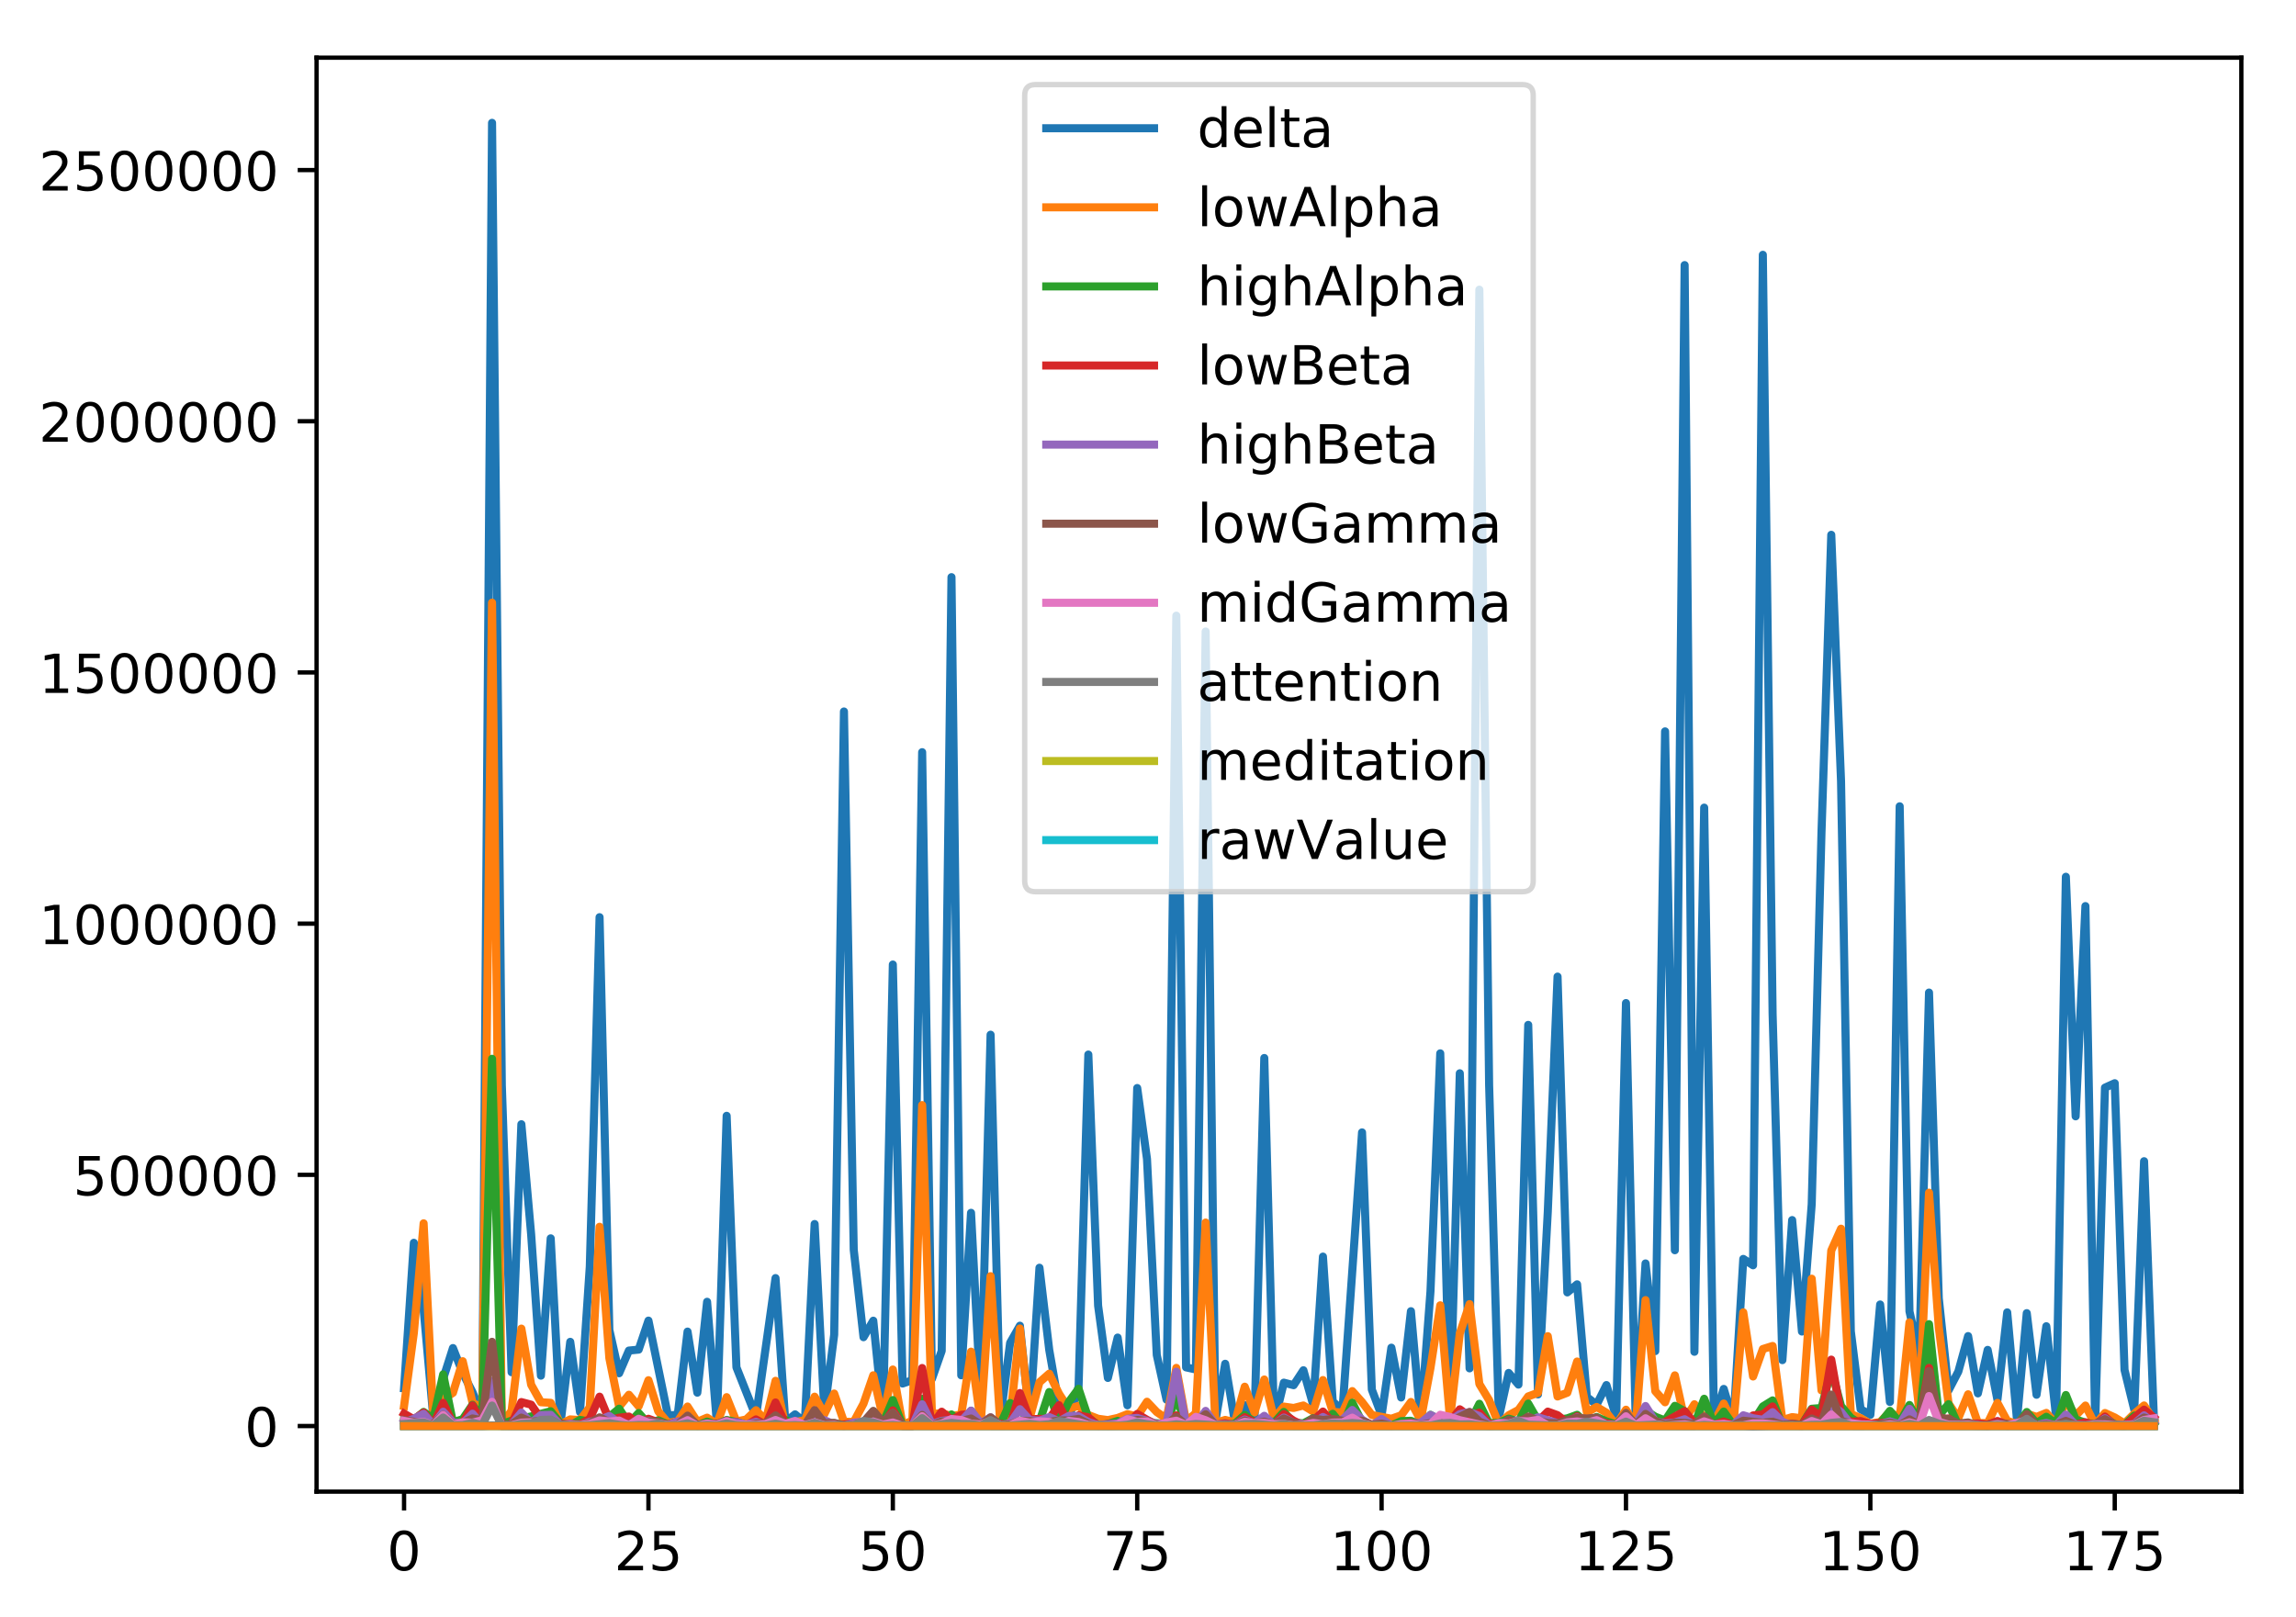 <?xml version="1.0" encoding="utf-8" standalone="no"?>
<!DOCTYPE svg PUBLIC "-//W3C//DTD SVG 1.1//EN"
  "http://www.w3.org/Graphics/SVG/1.1/DTD/svg11.dtd">
<!-- Created with matplotlib (http://matplotlib.org/) -->
<svg height="300pt" version="1.1" viewBox="0 0 426 300" width="426pt" xmlns="http://www.w3.org/2000/svg" xmlns:xlink="http://www.w3.org/1999/xlink">
 <defs>
  <style type="text/css">
*{stroke-linecap:butt;stroke-linejoin:round;}
  </style>
 </defs>
 <g id="figure_1">
  <g id="patch_1">
   <path d="M 0 300.69 
L 426.558 300.69 
L 426.558 0 
L 0 0 
z
" style="fill:#ffffff;"/>
  </g>
  <g id="axes_1">
   <g id="patch_2">
    <path d="M 58.737 276.812 
L 415.858 276.812 
L 415.858 10.7 
L 58.737 10.7 
z
" style="fill:#ffffff;"/>
   </g>
   <g id="matplotlib.axis_1">
    <g id="xtick_1">
     <g id="line2d_1">
      <defs>
       <path d="M 0 0 
L 0 3.5 
" id="m00ff05e4c9" style="stroke:#000000;stroke-width:0.8;"/>
      </defs>
      <g>
       <use style="stroke:#000000;stroke-width:0.8;" x="74.97" xlink:href="#m00ff05e4c9" y="276.812"/>
      </g>
     </g>
     <g id="text_1">
      <!-- 0 -->
      <defs>
       <path d="M 31.781 66.406 
Q 24.172 66.406 20.328 58.906 
Q 16.5 51.422 16.5 36.375 
Q 16.5 21.391 20.328 13.891 
Q 24.172 6.391 31.781 6.391 
Q 39.453 6.391 43.281 13.891 
Q 47.125 21.391 47.125 36.375 
Q 47.125 51.422 43.281 58.906 
Q 39.453 66.406 31.781 66.406 
M 31.781 74.219 
Q 44.047 74.219 50.516 64.516 
Q 56.984 54.828 56.984 36.375 
Q 56.984 17.969 50.516 8.266 
Q 44.047 -1.422 31.781 -1.422 
Q 19.531 -1.422 13.062 8.266 
Q 6.594 17.969 6.594 36.375 
Q 6.594 54.828 13.062 64.516 
Q 19.531 74.219 31.781 74.219 
" id="DejaVuSans-30"/>
      </defs>
      <g transform="translate(71.789 291.41)scale(0.1 -0.1)">
       <use xlink:href="#DejaVuSans-30"/>
      </g>
     </g>
    </g>
    <g id="xtick_2">
     <g id="line2d_2">
      <g>
       <use style="stroke:#000000;stroke-width:0.8;" x="120.313" xlink:href="#m00ff05e4c9" y="276.812"/>
      </g>
     </g>
     <g id="text_2">
      <!-- 25 -->
      <defs>
       <path d="M 19.188 8.297 
L 53.609 8.297 
L 53.609 0 
L 7.328 0 
L 7.328 8.297 
Q 12.938 14.109 22.625 23.891 
Q 32.328 33.688 34.812 36.531 
Q 39.547 41.844 41.422 45.531 
Q 43.312 49.219 43.312 52.781 
Q 43.312 58.594 39.234 62.25 
Q 35.156 65.922 28.609 65.922 
Q 23.969 65.922 18.812 64.312 
Q 13.672 62.703 7.812 59.422 
L 7.812 69.391 
Q 13.766 71.781 18.938 73 
Q 24.125 74.219 28.422 74.219 
Q 39.75 74.219 46.484 68.547 
Q 53.219 62.891 53.219 53.422 
Q 53.219 48.922 51.531 44.891 
Q 49.859 40.875 45.406 35.406 
Q 44.188 33.984 37.641 27.219 
Q 31.109 20.453 19.188 8.297 
" id="DejaVuSans-32"/>
       <path d="M 10.797 72.906 
L 49.516 72.906 
L 49.516 64.594 
L 19.828 64.594 
L 19.828 46.734 
Q 21.969 47.469 24.109 47.828 
Q 26.266 48.188 28.422 48.188 
Q 40.625 48.188 47.75 41.5 
Q 54.891 34.812 54.891 23.391 
Q 54.891 11.625 47.562 5.094 
Q 40.234 -1.422 26.906 -1.422 
Q 22.312 -1.422 17.547 -0.641 
Q 12.797 0.141 7.719 1.703 
L 7.719 11.625 
Q 12.109 9.234 16.797 8.062 
Q 21.484 6.891 26.703 6.891 
Q 35.156 6.891 40.078 11.328 
Q 45.016 15.766 45.016 23.391 
Q 45.016 31 40.078 35.438 
Q 35.156 39.891 26.703 39.891 
Q 22.75 39.891 18.812 39.016 
Q 14.891 38.141 10.797 36.281 
z
" id="DejaVuSans-35"/>
      </defs>
      <g transform="translate(113.951 291.41)scale(0.1 -0.1)">
       <use xlink:href="#DejaVuSans-32"/>
       <use x="63.623" xlink:href="#DejaVuSans-35"/>
      </g>
     </g>
    </g>
    <g id="xtick_3">
     <g id="line2d_3">
      <g>
       <use style="stroke:#000000;stroke-width:0.8;" x="165.656" xlink:href="#m00ff05e4c9" y="276.812"/>
      </g>
     </g>
     <g id="text_3">
      <!-- 50 -->
      <g transform="translate(159.293 291.41)scale(0.1 -0.1)">
       <use xlink:href="#DejaVuSans-35"/>
       <use x="63.623" xlink:href="#DejaVuSans-30"/>
      </g>
     </g>
    </g>
    <g id="xtick_4">
     <g id="line2d_4">
      <g>
       <use style="stroke:#000000;stroke-width:0.8;" x="210.999" xlink:href="#m00ff05e4c9" y="276.812"/>
      </g>
     </g>
     <g id="text_4">
      <!-- 75 -->
      <defs>
       <path d="M 8.203 72.906 
L 55.078 72.906 
L 55.078 68.703 
L 28.609 0 
L 18.312 0 
L 43.219 64.594 
L 8.203 64.594 
z
" id="DejaVuSans-37"/>
      </defs>
      <g transform="translate(204.636 291.41)scale(0.1 -0.1)">
       <use xlink:href="#DejaVuSans-37"/>
       <use x="63.623" xlink:href="#DejaVuSans-35"/>
      </g>
     </g>
    </g>
    <g id="xtick_5">
     <g id="line2d_5">
      <g>
       <use style="stroke:#000000;stroke-width:0.8;" x="256.341" xlink:href="#m00ff05e4c9" y="276.812"/>
      </g>
     </g>
     <g id="text_5">
      <!-- 100 -->
      <defs>
       <path d="M 12.406 8.297 
L 28.516 8.297 
L 28.516 63.922 
L 10.984 60.406 
L 10.984 69.391 
L 28.422 72.906 
L 38.281 72.906 
L 38.281 8.297 
L 54.391 8.297 
L 54.391 0 
L 12.406 0 
z
" id="DejaVuSans-31"/>
      </defs>
      <g transform="translate(246.798 291.41)scale(0.1 -0.1)">
       <use xlink:href="#DejaVuSans-31"/>
       <use x="63.623" xlink:href="#DejaVuSans-30"/>
       <use x="127.246" xlink:href="#DejaVuSans-30"/>
      </g>
     </g>
    </g>
    <g id="xtick_6">
     <g id="line2d_6">
      <g>
       <use style="stroke:#000000;stroke-width:0.8;" x="301.684" xlink:href="#m00ff05e4c9" y="276.812"/>
      </g>
     </g>
     <g id="text_6">
      <!-- 125 -->
      <g transform="translate(292.141 291.41)scale(0.1 -0.1)">
       <use xlink:href="#DejaVuSans-31"/>
       <use x="63.623" xlink:href="#DejaVuSans-32"/>
       <use x="127.246" xlink:href="#DejaVuSans-35"/>
      </g>
     </g>
    </g>
    <g id="xtick_7">
     <g id="line2d_7">
      <g>
       <use style="stroke:#000000;stroke-width:0.8;" x="347.027" xlink:href="#m00ff05e4c9" y="276.812"/>
      </g>
     </g>
     <g id="text_7">
      <!-- 150 -->
      <g transform="translate(337.483 291.41)scale(0.1 -0.1)">
       <use xlink:href="#DejaVuSans-31"/>
       <use x="63.623" xlink:href="#DejaVuSans-35"/>
       <use x="127.246" xlink:href="#DejaVuSans-30"/>
      </g>
     </g>
    </g>
    <g id="xtick_8">
     <g id="line2d_8">
      <g>
       <use style="stroke:#000000;stroke-width:0.8;" x="392.37" xlink:href="#m00ff05e4c9" y="276.812"/>
      </g>
     </g>
     <g id="text_8">
      <!-- 175 -->
      <g transform="translate(382.826 291.41)scale(0.1 -0.1)">
       <use xlink:href="#DejaVuSans-31"/>
       <use x="63.623" xlink:href="#DejaVuSans-37"/>
       <use x="127.246" xlink:href="#DejaVuSans-35"/>
      </g>
     </g>
    </g>
   </g>
   <g id="matplotlib.axis_2">
    <g id="ytick_1">
     <g id="line2d_9">
      <defs>
       <path d="M 0 0 
L -3.5 0 
" id="m7bf51c4c38" style="stroke:#000000;stroke-width:0.8;"/>
      </defs>
      <g>
       <use style="stroke:#000000;stroke-width:0.8;" x="58.737" xlink:href="#m7bf51c4c38" y="264.635"/>
      </g>
     </g>
     <g id="text_9">
      <!-- 0 -->
      <g transform="translate(45.375 268.434)scale(0.1 -0.1)">
       <use xlink:href="#DejaVuSans-30"/>
      </g>
     </g>
    </g>
    <g id="ytick_2">
     <g id="line2d_10">
      <g>
       <use style="stroke:#000000;stroke-width:0.8;" x="58.737" xlink:href="#m7bf51c4c38" y="218.02"/>
      </g>
     </g>
     <g id="text_10">
      <!-- 500000 -->
      <g transform="translate(13.562 221.819)scale(0.1 -0.1)">
       <use xlink:href="#DejaVuSans-35"/>
       <use x="63.623" xlink:href="#DejaVuSans-30"/>
       <use x="127.246" xlink:href="#DejaVuSans-30"/>
       <use x="190.869" xlink:href="#DejaVuSans-30"/>
       <use x="254.492" xlink:href="#DejaVuSans-30"/>
       <use x="318.115" xlink:href="#DejaVuSans-30"/>
      </g>
     </g>
    </g>
    <g id="ytick_3">
     <g id="line2d_11">
      <g>
       <use style="stroke:#000000;stroke-width:0.8;" x="58.737" xlink:href="#m7bf51c4c38" y="171.405"/>
      </g>
     </g>
     <g id="text_11">
      <!-- 1000000 -->
      <g transform="translate(7.2 175.204)scale(0.1 -0.1)">
       <use xlink:href="#DejaVuSans-31"/>
       <use x="63.623" xlink:href="#DejaVuSans-30"/>
       <use x="127.246" xlink:href="#DejaVuSans-30"/>
       <use x="190.869" xlink:href="#DejaVuSans-30"/>
       <use x="254.492" xlink:href="#DejaVuSans-30"/>
       <use x="318.115" xlink:href="#DejaVuSans-30"/>
       <use x="381.738" xlink:href="#DejaVuSans-30"/>
      </g>
     </g>
    </g>
    <g id="ytick_4">
     <g id="line2d_12">
      <g>
       <use style="stroke:#000000;stroke-width:0.8;" x="58.737" xlink:href="#m7bf51c4c38" y="124.79"/>
      </g>
     </g>
     <g id="text_12">
      <!-- 1500000 -->
      <g transform="translate(7.2 128.589)scale(0.1 -0.1)">
       <use xlink:href="#DejaVuSans-31"/>
       <use x="63.623" xlink:href="#DejaVuSans-35"/>
       <use x="127.246" xlink:href="#DejaVuSans-30"/>
       <use x="190.869" xlink:href="#DejaVuSans-30"/>
       <use x="254.492" xlink:href="#DejaVuSans-30"/>
       <use x="318.115" xlink:href="#DejaVuSans-30"/>
       <use x="381.738" xlink:href="#DejaVuSans-30"/>
      </g>
     </g>
    </g>
    <g id="ytick_5">
     <g id="line2d_13">
      <g>
       <use style="stroke:#000000;stroke-width:0.8;" x="58.737" xlink:href="#m7bf51c4c38" y="78.175"/>
      </g>
     </g>
     <g id="text_13">
      <!-- 2000000 -->
      <g transform="translate(7.2 81.974)scale(0.1 -0.1)">
       <use xlink:href="#DejaVuSans-32"/>
       <use x="63.623" xlink:href="#DejaVuSans-30"/>
       <use x="127.246" xlink:href="#DejaVuSans-30"/>
       <use x="190.869" xlink:href="#DejaVuSans-30"/>
       <use x="254.492" xlink:href="#DejaVuSans-30"/>
       <use x="318.115" xlink:href="#DejaVuSans-30"/>
       <use x="381.738" xlink:href="#DejaVuSans-30"/>
      </g>
     </g>
    </g>
    <g id="ytick_6">
     <g id="line2d_14">
      <g>
       <use style="stroke:#000000;stroke-width:0.8;" x="58.737" xlink:href="#m7bf51c4c38" y="31.56"/>
      </g>
     </g>
     <g id="text_14">
      <!-- 2500000 -->
      <g transform="translate(7.2 35.359)scale(0.1 -0.1)">
       <use xlink:href="#DejaVuSans-32"/>
       <use x="63.623" xlink:href="#DejaVuSans-35"/>
       <use x="127.246" xlink:href="#DejaVuSans-30"/>
       <use x="190.869" xlink:href="#DejaVuSans-30"/>
       <use x="254.492" xlink:href="#DejaVuSans-30"/>
       <use x="318.115" xlink:href="#DejaVuSans-30"/>
       <use x="381.738" xlink:href="#DejaVuSans-30"/>
      </g>
     </g>
    </g>
   </g>
   <g id="line2d_15">
    <path clip-path="url(#pf9ef2dca65)" d="M 74.97 257.625 
L 76.784 230.632 
L 78.598 242.942 
L 80.411 263.165 
L 82.225 255.855 
L 84.039 250.166 
L 85.853 254.79 
L 87.666 258.341 
L 89.48 262.84 
L 91.294 22.796 
L 93.107 201.353 
L 94.921 254.65 
L 96.735 208.631 
L 98.548 229.039 
L 100.362 255.285 
L 102.176 229.805 
L 103.99 264.23 
L 105.803 249.012 
L 107.617 262.045 
L 109.431 235.032 
L 111.244 170.208 
L 113.058 246.806 
L 114.872 254.84 
L 116.686 250.632 
L 118.499 250.453 
L 120.313 245.074 
L 123.94 262.73 
L 125.754 262.5 
L 127.568 247.111 
L 129.382 258.442 
L 131.195 241.58 
L 133.009 264.076 
L 134.823 207.068 
L 136.636 253.738 
L 140.264 262.881 
L 143.891 237.183 
L 145.705 263.868 
L 147.519 262.467 
L 149.332 263.982 
L 151.146 227.147 
L 152.96 262.091 
L 154.774 247.693 
L 156.587 132.036 
L 158.401 231.914 
L 160.215 248.147 
L 162.028 245.089 
L 163.842 262.965 
L 165.656 178.994 
L 167.47 256.744 
L 169.283 256.128 
L 171.097 139.587 
L 172.911 255.88 
L 174.724 250.687 
L 176.538 107.108 
L 178.352 255.22 
L 180.166 225.069 
L 181.979 259.951 
L 183.793 192.016 
L 185.607 263.312 
L 187.42 249.189 
L 189.234 246.017 
L 191.048 263.488 
L 192.862 235.261 
L 194.675 250.501 
L 196.489 260.927 
L 198.303 263.266 
L 200.116 257.364 
L 201.93 195.7 
L 203.744 242.304 
L 205.558 255.708 
L 207.371 248.219 
L 209.185 260.791 
L 210.999 201.913 
L 212.812 215.067 
L 214.626 251.447 
L 216.44 259.732 
L 218.254 114.252 
L 220.067 253.747 
L 221.881 254.141 
L 223.695 117.192 
L 225.508 263.702 
L 227.322 253.082 
L 229.136 263.979 
L 230.95 260.751 
L 232.763 263.637 
L 234.577 196.338 
L 236.391 264.05 
L 238.204 256.589 
L 240.018 257.055 
L 241.832 254.285 
L 243.645 260.692 
L 245.459 233.196 
L 247.273 260.101 
L 249.087 261.693 
L 252.714 210.144 
L 254.528 257.867 
L 256.341 262.659 
L 258.155 250.097 
L 259.969 259.339 
L 261.783 243.327 
L 263.596 263.776 
L 265.41 239.658 
L 267.224 195.476 
L 269.037 262.815 
L 270.851 199.175 
L 272.665 253.932 
L 274.479 53.755 
L 276.292 201.353 
L 278.106 262.979 
L 279.92 254.784 
L 281.733 256.943 
L 283.547 190.194 
L 285.361 258.766 
L 287.175 224.889 
L 288.988 181.235 
L 290.802 239.837 
L 292.616 238.336 
L 294.429 259.26 
L 296.243 260.668 
L 298.057 257.034 
L 299.871 262.944 
L 301.684 186.141 
L 303.498 264.106 
L 305.312 234.463 
L 307.125 250.73 
L 308.939 135.727 
L 310.753 232.012 
L 312.567 49.195 
L 314.38 250.856 
L 316.194 149.876 
L 318.008 263.495 
L 319.821 257.749 
L 321.635 263.836 
L 323.449 233.622 
L 325.263 234.801 
L 327.076 47.285 
L 328.89 188.157 
L 330.704 252.403 
L 332.517 226.415 
L 334.331 247.098 
L 336.145 223.476 
L 337.959 154.528 
L 339.772 99.247 
L 341.586 144.958 
L 343.4 247.046 
L 345.213 261.511 
L 347.027 262.561 
L 348.841 242.081 
L 350.655 260.171 
L 352.468 149.629 
L 354.282 243.345 
L 356.096 251.517 
L 357.909 184.196 
L 359.723 240.94 
L 361.537 258.009 
L 363.351 254.524 
L 365.164 247.945 
L 366.978 258.576 
L 368.792 250.507 
L 370.605 259.777 
L 372.419 243.542 
L 374.233 263.473 
L 376.047 243.688 
L 377.86 258.831 
L 379.674 246.117 
L 381.488 262.949 
L 383.301 162.708 
L 385.115 207.16 
L 386.929 168.149 
L 388.742 264.098 
L 390.556 201.838 
L 392.37 201.02 
L 394.184 254.215 
L 395.997 261.625 
L 397.811 215.493 
L 399.625 263.007 
L 399.625 263.007 
" style="fill:none;stroke:#1f77b4;stroke-linecap:square;stroke-width:1.5;"/>
   </g>
   <g id="line2d_16">
    <path clip-path="url(#pf9ef2dca65)" d="M 74.97 260.906 
L 76.784 247.371 
L 78.598 227.019 
L 80.411 263.155 
L 82.225 259.664 
L 84.039 258.469 
L 85.853 252.607 
L 87.666 260.274 
L 89.48 261.417 
L 91.294 111.84 
L 93.107 264.254 
L 94.921 261.805 
L 96.735 246.559 
L 98.548 256.973 
L 100.362 260.221 
L 102.176 260.327 
L 103.99 264.331 
L 105.803 263.403 
L 107.617 263.53 
L 109.431 261.148 
L 111.244 227.659 
L 113.058 252.044 
L 114.872 261.054 
L 116.686 258.833 
L 118.499 260.964 
L 120.313 256.136 
L 122.127 261.897 
L 123.94 264.051 
L 125.754 263.759 
L 127.568 261.016 
L 129.382 263.853 
L 131.195 263.081 
L 133.009 264.257 
L 134.823 259.278 
L 136.636 263.786 
L 138.45 263.418 
L 140.264 261.702 
L 142.078 263.616 
L 143.891 256.247 
L 145.705 264.487 
L 147.519 263.893 
L 149.332 263.566 
L 151.146 259.189 
L 152.96 262.407 
L 154.774 258.607 
L 156.587 263.841 
L 158.401 263.869 
L 160.215 260.479 
L 162.028 255.217 
L 163.842 263.193 
L 165.656 254.147 
L 167.47 264.416 
L 169.283 263.627 
L 171.097 205.079 
L 172.911 262.399 
L 174.724 262.238 
L 176.538 262.789 
L 178.352 262.489 
L 180.166 250.839 
L 181.979 263.994 
L 183.793 236.825 
L 185.607 264.44 
L 187.42 263.158 
L 189.234 246.536 
L 191.048 263.147 
L 192.862 256.511 
L 194.675 254.921 
L 196.489 258.647 
L 198.303 261.425 
L 200.116 260.887 
L 201.93 262.585 
L 203.744 263.284 
L 205.558 263.533 
L 207.371 263.133 
L 209.185 262.434 
L 210.999 262.837 
L 212.812 260.125 
L 214.626 262.037 
L 216.44 263.286 
L 218.254 253.847 
L 220.067 263.78 
L 221.881 262.239 
L 223.695 226.879 
L 225.508 264.076 
L 227.322 263.499 
L 229.136 263.962 
L 230.95 257.338 
L 232.763 262.116 
L 234.577 256.001 
L 236.391 263.25 
L 238.204 261.029 
L 240.018 261.284 
L 241.832 260.824 
L 243.645 261.936 
L 245.459 256.105 
L 247.273 261.993 
L 249.087 262.156 
L 250.9 258.153 
L 252.714 260.186 
L 254.528 262.587 
L 258.155 263.277 
L 259.969 262.648 
L 261.783 260.175 
L 263.596 263.575 
L 265.41 253.875 
L 267.224 242.231 
L 269.037 263.397 
L 270.851 247.451 
L 272.665 242.008 
L 274.479 256.834 
L 276.292 259.829 
L 278.106 264.347 
L 279.92 262.628 
L 281.733 261.652 
L 283.547 259.139 
L 285.361 258.464 
L 287.175 247.959 
L 288.988 259.153 
L 290.802 258.452 
L 292.616 252.668 
L 294.429 262.093 
L 296.243 261.094 
L 298.057 262.162 
L 299.871 264.427 
L 301.684 261.606 
L 303.498 264.566 
L 305.312 241.272 
L 307.125 258.167 
L 308.939 260.227 
L 310.753 255.228 
L 312.567 263.482 
L 314.38 260.596 
L 316.194 263.121 
L 318.008 263.971 
L 319.821 260.463 
L 321.635 264.102 
L 323.449 243.537 
L 325.263 255.443 
L 327.076 250.347 
L 328.89 249.777 
L 330.704 263.526 
L 332.517 262.975 
L 334.331 263.203 
L 336.145 237.295 
L 337.959 258.023 
L 339.772 232.072 
L 341.586 228.017 
L 343.4 262.401 
L 345.213 263.161 
L 347.027 264.217 
L 348.841 263.892 
L 350.655 262.031 
L 352.468 263.183 
L 354.282 245.4 
L 356.096 261.664 
L 357.909 221.337 
L 359.723 246.359 
L 361.537 260.472 
L 363.351 263.167 
L 365.164 258.744 
L 366.978 264.076 
L 368.792 264.096 
L 370.605 260.345 
L 372.419 263.685 
L 374.233 264.242 
L 376.047 262.342 
L 377.86 262.943 
L 379.674 262.202 
L 381.488 264.256 
L 383.301 259.965 
L 385.115 262.705 
L 386.929 260.834 
L 388.742 264.403 
L 390.556 262.214 
L 392.37 263.043 
L 394.184 264.145 
L 395.997 262.347 
L 397.811 260.819 
L 399.625 263.556 
L 399.625 263.556 
" style="fill:none;stroke:#ff7f0e;stroke-linecap:square;stroke-width:1.5;"/>
   </g>
   <g id="line2d_17">
    <path clip-path="url(#pf9ef2dca65)" d="M 74.97 263.348 
L 76.784 263.513 
L 78.598 262.018 
L 80.411 263.314 
L 82.225 255.047 
L 84.039 263.929 
L 85.853 263.362 
L 87.666 260.693 
L 89.48 263.229 
L 91.294 196.486 
L 93.107 264.255 
L 94.921 263.634 
L 98.548 262.853 
L 102.176 261.886 
L 103.99 264.122 
L 105.803 264.524 
L 107.617 263.494 
L 109.431 263.838 
L 111.244 264.406 
L 114.872 261.421 
L 116.686 264.162 
L 118.499 262.215 
L 120.313 264.26 
L 122.127 263.567 
L 123.94 264.326 
L 125.754 263.991 
L 127.568 263.823 
L 129.382 264.535 
L 131.195 263.81 
L 133.009 264.399 
L 134.823 263.515 
L 136.636 263.883 
L 138.45 264.412 
L 140.264 264.097 
L 142.078 264.477 
L 143.891 263.599 
L 145.705 263.498 
L 147.519 264.26 
L 149.332 264.583 
L 151.146 264.303 
L 154.774 264.144 
L 156.587 264.461 
L 158.401 264.228 
L 160.215 264.108 
L 162.028 261.91 
L 163.842 264.077 
L 165.656 259.81 
L 167.47 264.545 
L 169.283 264.544 
L 171.097 259.588 
L 172.911 264.013 
L 174.724 264.144 
L 176.538 262.484 
L 178.352 264.152 
L 180.166 261.813 
L 181.979 264.425 
L 183.793 263.878 
L 185.607 264.31 
L 187.42 260.368 
L 189.234 261.352 
L 191.048 264.101 
L 192.862 263.81 
L 194.675 258.326 
L 196.489 264.02 
L 198.303 260.151 
L 200.116 257.717 
L 201.93 263.148 
L 203.744 264.453 
L 205.558 264.253 
L 207.371 263.677 
L 209.185 264.5 
L 210.999 263.665 
L 212.812 264.446 
L 214.626 264.114 
L 216.44 264.311 
L 218.254 259.131 
L 220.067 264.586 
L 221.881 263.984 
L 223.695 262.52 
L 225.508 264.431 
L 227.322 264.467 
L 229.136 264.177 
L 230.95 262.566 
L 232.763 263.958 
L 234.577 263.257 
L 236.391 264.02 
L 238.204 262.016 
L 240.018 264.02 
L 241.832 264.134 
L 243.645 263.176 
L 245.459 263.764 
L 247.273 262.36 
L 249.087 264.62 
L 250.9 260.303 
L 252.714 263.886 
L 254.528 264.562 
L 256.341 263.8 
L 258.155 264.549 
L 259.969 263.714 
L 261.783 263.66 
L 263.596 264.408 
L 265.41 262.55 
L 267.224 263.695 
L 269.037 263.877 
L 270.851 264.353 
L 272.665 264.096 
L 274.479 260.506 
L 276.292 264.127 
L 278.106 264.015 
L 279.92 263.262 
L 281.733 263.804 
L 283.547 260.464 
L 285.361 263.613 
L 287.175 264.138 
L 288.988 263.5 
L 290.802 263.208 
L 292.616 262.55 
L 294.429 264.166 
L 296.243 262.955 
L 298.057 263.768 
L 299.871 264.325 
L 301.684 262.62 
L 303.498 264.39 
L 305.312 261.765 
L 307.125 262.905 
L 308.939 263.609 
L 310.753 260.886 
L 312.567 261.881 
L 314.38 264.365 
L 316.194 259.577 
L 318.008 264.281 
L 319.821 261.948 
L 321.635 264.513 
L 323.449 264.329 
L 325.263 263.83 
L 327.076 260.999 
L 328.89 259.879 
L 330.704 264.549 
L 334.331 264.347 
L 336.145 261.431 
L 337.959 261.288 
L 339.772 254.109 
L 341.586 260.929 
L 343.4 263.098 
L 345.213 264.275 
L 347.027 264.523 
L 348.841 264.121 
L 350.655 261.819 
L 352.468 263.973 
L 354.282 260.728 
L 356.096 263.915 
L 357.909 245.729 
L 359.723 262.672 
L 361.537 260.577 
L 363.351 264.483 
L 365.164 264.359 
L 366.978 264.533 
L 368.792 264.335 
L 370.605 263.951 
L 372.419 264.471 
L 374.233 264.445 
L 376.047 262.034 
L 377.86 264.1 
L 379.674 262.909 
L 381.488 264.185 
L 383.301 258.878 
L 385.115 263.409 
L 386.929 264 
L 388.742 264.363 
L 390.556 263.192 
L 392.37 264.309 
L 394.184 264.477 
L 395.997 262.691 
L 397.811 262.804 
L 399.625 264.325 
L 399.625 264.325 
" style="fill:none;stroke:#2ca02c;stroke-linecap:square;stroke-width:1.5;"/>
   </g>
   <g id="line2d_18">
    <path clip-path="url(#pf9ef2dca65)" d="M 74.97 262.332 
L 76.784 263.39 
L 78.598 262.139 
L 80.411 264.367 
L 82.225 260.337 
L 84.039 264.16 
L 85.853 264.104 
L 87.666 260.81 
L 89.48 264.299 
L 91.294 258.254 
L 93.107 264.525 
L 94.921 264.28 
L 96.735 260.191 
L 98.548 260.67 
L 100.362 263.302 
L 102.176 262.74 
L 103.99 264.261 
L 107.617 264.324 
L 109.431 263.295 
L 111.244 259.186 
L 113.058 263.574 
L 114.872 263.083 
L 116.686 262.876 
L 118.499 264.236 
L 120.313 263.29 
L 122.127 263.944 
L 123.94 264.38 
L 125.754 263.814 
L 127.568 264.041 
L 129.382 264.562 
L 131.195 264.142 
L 134.823 264.335 
L 136.636 263.867 
L 138.45 264.551 
L 140.264 263.406 
L 142.078 264.43 
L 143.891 260.264 
L 145.705 264.169 
L 147.519 263.865 
L 149.332 264.553 
L 151.146 263.273 
L 152.96 264.536 
L 156.587 264.345 
L 158.401 264.11 
L 160.215 264.082 
L 162.028 262.144 
L 163.842 264.325 
L 165.656 261.734 
L 167.47 264.585 
L 169.283 264.616 
L 171.097 253.867 
L 172.911 264.438 
L 174.724 261.977 
L 176.538 263.497 
L 178.352 262.551 
L 180.166 262.39 
L 181.979 264.455 
L 183.793 263.842 
L 187.42 264.564 
L 189.234 258.519 
L 191.048 263.364 
L 194.675 263.28 
L 196.489 260.767 
L 198.303 264.239 
L 200.116 262.642 
L 201.93 263.03 
L 203.744 264.586 
L 205.558 264.268 
L 209.185 264.356 
L 210.999 262.389 
L 212.812 263.479 
L 214.626 264.394 
L 216.44 264.032 
L 218.254 262.662 
L 220.067 264.209 
L 221.881 264.527 
L 223.695 262.574 
L 225.508 264.396 
L 227.322 264.12 
L 229.136 264.435 
L 230.95 262.997 
L 232.763 263.986 
L 234.577 263.913 
L 236.391 264.424 
L 238.204 262.404 
L 240.018 263.645 
L 241.832 264.52 
L 243.645 263.647 
L 245.459 261.952 
L 247.273 263.989 
L 249.087 263.684 
L 250.9 262.605 
L 252.714 263.621 
L 254.528 264.415 
L 256.341 263.743 
L 258.155 264.577 
L 259.969 264.343 
L 261.783 264.27 
L 263.596 264.376 
L 265.41 263.599 
L 267.224 264.108 
L 269.037 263.851 
L 270.851 261.531 
L 272.665 262.85 
L 274.479 262.151 
L 276.292 264.23 
L 278.106 264.39 
L 279.92 263.836 
L 283.547 263.471 
L 285.361 263.768 
L 287.175 261.962 
L 288.988 262.615 
L 290.802 264.059 
L 292.616 262.837 
L 294.429 263.845 
L 296.243 263.508 
L 298.057 264.121 
L 299.871 264.472 
L 301.684 262.835 
L 303.498 264.437 
L 305.312 263.401 
L 307.125 264.235 
L 308.939 263.877 
L 312.567 261.873 
L 314.38 264.105 
L 316.194 264.036 
L 318.008 264.425 
L 319.821 263.791 
L 321.635 264.481 
L 323.449 264.138 
L 325.263 262.667 
L 327.076 262.483 
L 328.89 261.002 
L 330.704 264.304 
L 332.517 264.199 
L 334.331 264.434 
L 336.145 261.594 
L 337.959 262.988 
L 339.772 252.314 
L 341.586 262.576 
L 343.4 263.843 
L 345.213 263.707 
L 347.027 264.23 
L 350.655 263.921 
L 352.468 264.332 
L 354.282 263.455 
L 356.096 264.077 
L 357.909 253.853 
L 359.723 264.433 
L 361.537 263.238 
L 363.351 264.477 
L 366.978 264.146 
L 368.792 264.377 
L 370.605 263.697 
L 372.419 264.356 
L 374.233 264.339 
L 376.047 263.862 
L 377.86 264.559 
L 379.674 264.428 
L 381.488 264.543 
L 383.301 263.341 
L 385.115 264.351 
L 386.929 263.941 
L 388.742 264.551 
L 390.556 262.872 
L 392.37 264.558 
L 394.184 264.533 
L 397.811 261.593 
L 399.625 263.055 
L 399.625 263.055 
" style="fill:none;stroke:#d62728;stroke-linecap:square;stroke-width:1.5;"/>
   </g>
   <g id="line2d_19">
    <path clip-path="url(#pf9ef2dca65)" d="M 74.97 264.002 
L 76.784 263.283 
L 78.598 262.368 
L 80.411 264.432 
L 82.225 261.979 
L 84.039 263.963 
L 85.853 264.155 
L 87.666 262.348 
L 89.48 264.449 
L 91.294 256.265 
L 93.107 264.522 
L 94.921 264.315 
L 96.735 262.132 
L 98.548 264.072 
L 100.362 262.595 
L 102.176 262.561 
L 103.99 264.475 
L 105.803 264.215 
L 107.617 264.485 
L 109.431 263.855 
L 111.244 263.514 
L 113.058 262.772 
L 114.872 264.07 
L 116.686 264.304 
L 118.499 263.722 
L 120.313 263.662 
L 123.94 264.484 
L 125.754 263.782 
L 127.568 263.623 
L 129.382 264.499 
L 133.009 264.311 
L 134.823 263.873 
L 136.636 263.931 
L 138.45 264.359 
L 140.264 263.868 
L 142.078 264.504 
L 143.891 263.802 
L 145.705 264.412 
L 147.519 263.863 
L 149.332 264.499 
L 151.146 263.326 
L 152.96 263.539 
L 154.774 264.351 
L 156.587 264.603 
L 158.401 264.014 
L 160.215 263.807 
L 162.028 262.669 
L 163.842 264.14 
L 165.656 262.246 
L 167.47 264.592 
L 169.283 264.586 
L 171.097 260.601 
L 172.911 264.271 
L 174.724 263.671 
L 176.538 263.455 
L 178.352 263.731 
L 180.166 261.774 
L 181.979 264.134 
L 183.793 263.017 
L 185.607 264.485 
L 187.42 264.115 
L 189.234 261.509 
L 191.048 263.535 
L 192.862 263.645 
L 194.675 262.974 
L 196.489 263.767 
L 198.303 262.768 
L 200.116 262.818 
L 201.93 263.892 
L 203.744 264.497 
L 207.371 264.158 
L 209.185 263.282 
L 210.999 263.127 
L 214.626 264.238 
L 216.44 264.187 
L 218.254 254.549 
L 220.067 264.52 
L 221.881 264.292 
L 223.695 261.825 
L 225.508 264.352 
L 227.322 264.293 
L 229.136 264.376 
L 230.95 263.431 
L 232.763 264.182 
L 234.577 262.738 
L 236.391 264.437 
L 238.204 263.068 
L 240.018 264.083 
L 241.832 264.29 
L 243.645 264.17 
L 245.459 262.955 
L 247.273 263.924 
L 249.087 263.457 
L 250.9 261.658 
L 252.714 263.46 
L 254.528 264.571 
L 256.341 263.311 
L 258.155 264.549 
L 259.969 264.443 
L 261.783 264.123 
L 263.596 264.052 
L 265.41 262.582 
L 267.224 263.401 
L 269.037 263.723 
L 270.851 262.419 
L 272.665 262.046 
L 274.479 262.786 
L 276.292 264.495 
L 278.106 264.434 
L 279.92 263.732 
L 281.733 263.616 
L 283.547 263.912 
L 285.361 263.005 
L 288.988 264.104 
L 290.802 263.901 
L 292.616 263.02 
L 294.429 263.782 
L 296.243 263.619 
L 298.057 264.402 
L 299.871 264.437 
L 301.684 262.941 
L 303.498 264.337 
L 305.312 260.924 
L 307.125 263.785 
L 308.939 264.142 
L 310.753 263.977 
L 312.567 263.373 
L 314.38 264.498 
L 316.194 263.335 
L 318.008 264.502 
L 319.821 264.347 
L 321.635 264.396 
L 323.449 262.642 
L 325.263 263.191 
L 327.076 263.47 
L 328.89 262.06 
L 330.704 263.843 
L 332.517 264.52 
L 334.331 264.562 
L 336.145 263.79 
L 337.959 264.163 
L 339.772 260.701 
L 341.586 262.043 
L 343.4 264.39 
L 345.213 264.33 
L 347.027 264.522 
L 348.841 264.322 
L 350.655 263.779 
L 352.468 264.335 
L 354.282 261.443 
L 356.096 264.189 
L 357.909 258.679 
L 359.723 263.325 
L 361.537 263.413 
L 363.351 264.538 
L 365.164 264.331 
L 368.792 264.59 
L 370.605 264.266 
L 372.419 264.387 
L 374.233 264.366 
L 376.047 263.537 
L 377.86 264.448 
L 379.674 264.063 
L 381.488 264.527 
L 383.301 262.506 
L 385.115 264.448 
L 388.742 264.512 
L 390.556 263.204 
L 392.37 264.511 
L 394.184 264.54 
L 395.997 264.219 
L 397.811 262.654 
L 399.625 264.128 
L 399.625 264.128 
" style="fill:none;stroke:#9467bd;stroke-linecap:square;stroke-width:1.5;"/>
   </g>
   <g id="line2d_20">
    <path clip-path="url(#pf9ef2dca65)" d="M 74.97 263.531 
L 78.598 264.144 
L 80.411 264.232 
L 82.225 262.566 
L 84.039 264.321 
L 85.853 264.075 
L 87.666 263.228 
L 89.48 263.581 
L 91.294 249.008 
L 93.107 264.475 
L 94.921 264.299 
L 96.735 263.073 
L 98.548 263.863 
L 100.362 263.61 
L 102.176 263.505 
L 103.99 264.47 
L 105.803 264.325 
L 107.617 264.405 
L 109.431 264.104 
L 111.244 263.024 
L 113.058 263.921 
L 114.872 263.825 
L 116.686 264.373 
L 118.499 263.356 
L 120.313 263.751 
L 122.127 263.839 
L 123.94 264.495 
L 125.754 264.365 
L 127.568 262.705 
L 129.382 264.458 
L 131.195 264.159 
L 133.009 264.253 
L 134.823 263.602 
L 136.636 264.509 
L 138.45 264.425 
L 140.264 264.206 
L 142.078 264.11 
L 143.891 262.664 
L 145.705 264.174 
L 147.519 264.039 
L 149.332 264.429 
L 151.146 261.677 
L 152.96 264.156 
L 154.774 264.044 
L 156.587 264.539 
L 158.401 264.403 
L 160.215 263.901 
L 162.028 261.83 
L 163.842 263.935 
L 165.656 262.213 
L 167.47 264.593 
L 169.283 264.621 
L 171.097 262.584 
L 172.911 264.527 
L 174.724 263.792 
L 176.538 263.845 
L 178.352 263.715 
L 180.166 263.237 
L 181.979 264.374 
L 183.793 263.032 
L 185.607 264.406 
L 187.42 264.337 
L 189.234 263.673 
L 191.048 263.719 
L 192.862 263.886 
L 194.675 263.875 
L 196.489 263.596 
L 198.303 263.596 
L 200.116 263.308 
L 201.93 264.209 
L 203.744 264.553 
L 205.558 264.539 
L 207.371 264.409 
L 210.999 263.496 
L 212.812 263.724 
L 214.626 264.335 
L 216.44 264.327 
L 218.254 262.91 
L 220.067 264.438 
L 221.881 263.975 
L 223.695 262.456 
L 225.508 264.411 
L 227.322 264.307 
L 229.136 264.493 
L 230.95 263.608 
L 232.763 264.166 
L 234.577 263.826 
L 236.391 264.331 
L 238.204 263.237 
L 240.018 264.035 
L 241.832 264.492 
L 243.645 263.218 
L 245.459 263.52 
L 247.273 263.332 
L 249.087 263.65 
L 252.714 263.64 
L 254.528 264.415 
L 256.341 264.176 
L 258.155 264.578 
L 259.969 264.368 
L 261.783 263.948 
L 263.596 264.447 
L 267.224 263.681 
L 269.037 264.015 
L 270.851 262.946 
L 272.665 262.038 
L 274.479 263.79 
L 276.292 264.533 
L 278.106 264.5 
L 279.92 263.471 
L 281.733 264.014 
L 283.547 262.874 
L 285.361 263.635 
L 287.175 264.086 
L 288.988 264.14 
L 290.802 263.543 
L 292.616 263.105 
L 294.429 263.24 
L 296.243 263.062 
L 298.057 264.455 
L 299.871 264.47 
L 301.684 262.213 
L 303.498 264.493 
L 305.312 262.39 
L 307.125 263.67 
L 308.939 264.417 
L 310.753 264.021 
L 312.567 264.059 
L 314.38 264.283 
L 316.194 262.869 
L 318.008 264.489 
L 321.635 264.444 
L 323.449 263.647 
L 327.076 264.022 
L 328.89 263.819 
L 330.704 264.419 
L 332.517 264.236 
L 334.331 264.414 
L 336.145 263.237 
L 337.959 264.049 
L 339.772 258.795 
L 341.586 263.686 
L 343.4 264.14 
L 345.213 264.453 
L 348.841 264.316 
L 350.655 264.026 
L 352.468 264.49 
L 354.282 263.397 
L 356.096 264.463 
L 357.909 254.435 
L 359.723 262.997 
L 361.537 263.342 
L 363.351 264.186 
L 365.164 263.968 
L 366.978 264.548 
L 368.792 264.541 
L 370.605 264.151 
L 374.233 264.343 
L 376.047 262.426 
L 377.86 264.529 
L 379.674 264.329 
L 381.488 264.4 
L 383.301 263.671 
L 385.115 264.418 
L 386.929 264.559 
L 388.742 264.206 
L 390.556 263.355 
L 392.37 264.412 
L 394.184 264.429 
L 395.997 264.297 
L 397.811 263.058 
L 399.625 263.689 
L 399.625 263.689 
" style="fill:none;stroke:#8c564b;stroke-linecap:square;stroke-width:1.5;"/>
   </g>
   <g id="line2d_21">
    <path clip-path="url(#pf9ef2dca65)" d="M 74.97 263.677 
L 76.784 264.015 
L 78.598 263.864 
L 80.411 264.48 
L 82.225 262.601 
L 84.039 264.415 
L 85.853 263.943 
L 87.666 264.008 
L 89.48 263.552 
L 91.294 260.148 
L 93.107 264.596 
L 94.921 264.491 
L 96.735 264.008 
L 98.548 263.943 
L 103.99 264.557 
L 105.803 264.402 
L 107.617 264.466 
L 109.431 264.248 
L 111.244 263.588 
L 113.058 263.797 
L 114.872 263.616 
L 116.686 264.521 
L 118.499 263.285 
L 120.313 264.015 
L 122.127 264.155 
L 123.94 264.466 
L 125.754 264.419 
L 127.568 263.542 
L 129.382 264.582 
L 131.195 264.17 
L 133.009 264.401 
L 134.823 263.725 
L 136.636 264.321 
L 140.264 264.407 
L 142.078 264.265 
L 143.891 263.511 
L 145.705 264.23 
L 147.519 263.686 
L 149.332 264.481 
L 151.146 263.946 
L 152.96 264.485 
L 154.774 264.423 
L 156.587 264.613 
L 160.215 264.253 
L 162.028 263.808 
L 163.842 264.363 
L 165.656 263.981 
L 167.47 264.621 
L 169.283 264.59 
L 171.097 262.809 
L 172.911 264.525 
L 174.724 264.189 
L 176.538 263.333 
L 178.352 263.505 
L 180.166 264.191 
L 181.979 264.343 
L 183.793 263.678 
L 185.607 264.497 
L 187.42 264.505 
L 189.234 263.646 
L 191.048 264.018 
L 192.862 263.754 
L 194.675 263.88 
L 196.489 264.334 
L 198.303 263.676 
L 200.116 263.883 
L 201.93 264.434 
L 205.558 264.528 
L 207.371 264.351 
L 209.185 263.368 
L 210.999 263.867 
L 212.812 263.763 
L 214.626 264.518 
L 216.44 263.971 
L 218.254 263.647 
L 220.067 264.428 
L 221.881 262.932 
L 223.695 263.561 
L 225.508 264.425 
L 229.136 264.511 
L 230.95 263.849 
L 232.763 264.091 
L 234.577 264.057 
L 236.391 264.295 
L 238.204 264.242 
L 240.018 264.505 
L 241.832 264.426 
L 243.645 264.055 
L 245.459 264.316 
L 247.273 264.004 
L 249.087 263.969 
L 250.9 263.085 
L 252.714 264.142 
L 254.528 264.56 
L 258.155 264.588 
L 259.969 264.272 
L 261.783 264.196 
L 263.596 264.475 
L 265.41 264.289 
L 267.224 262.542 
L 269.037 262.953 
L 270.851 263.547 
L 274.479 264.353 
L 276.292 264.579 
L 278.106 264.068 
L 279.92 264.168 
L 281.733 263.7 
L 283.547 263.776 
L 285.361 263.48 
L 287.175 264.507 
L 288.988 264.513 
L 290.802 263.954 
L 292.616 263.785 
L 294.429 264.019 
L 296.243 263.54 
L 298.057 264.382 
L 299.871 264.476 
L 301.684 262.828 
L 303.498 264.536 
L 305.312 263.196 
L 307.125 264.283 
L 308.939 264.544 
L 312.567 264.317 
L 314.38 264.58 
L 316.194 263.767 
L 318.008 264.366 
L 319.821 264.228 
L 321.635 264.519 
L 323.449 264.489 
L 325.263 264.137 
L 327.076 264.14 
L 330.704 264.536 
L 332.517 264.501 
L 334.331 264.597 
L 336.145 263.705 
L 337.959 264.321 
L 339.772 262.504 
L 341.586 264.162 
L 343.4 264.089 
L 345.213 264.34 
L 347.027 264.37 
L 348.841 264.563 
L 350.655 264.323 
L 352.468 264.527 
L 354.282 263.948 
L 356.096 264.444 
L 357.909 259.074 
L 359.723 263.858 
L 361.537 264.381 
L 365.164 264.393 
L 368.792 264.623 
L 370.605 264.287 
L 372.419 264.549 
L 376.047 263.568 
L 377.86 264.534 
L 383.301 264.411 
L 386.929 264.529 
L 388.742 264.301 
L 390.556 264.329 
L 392.37 264.478 
L 395.997 264.387 
L 397.811 263.504 
L 399.625 263.22 
L 399.625 263.22 
" style="fill:none;stroke:#e377c2;stroke-linecap:square;stroke-width:1.5;"/>
   </g>
   <g id="line2d_22">
    <path clip-path="url(#pf9ef2dca65)" d="M 74.97 264.249 
L 78.598 263.972 
L 80.411 264.536 
L 82.225 263.062 
L 84.039 264.512 
L 85.853 264.465 
L 87.666 264.045 
L 89.48 264.445 
L 91.294 260.837 
L 93.107 264.622 
L 94.921 264.577 
L 96.735 264.239 
L 98.548 264.142 
L 100.362 263.503 
L 102.176 263.433 
L 103.99 264.474 
L 107.617 264.539 
L 109.431 264.493 
L 113.058 264.094 
L 114.872 264.404 
L 116.686 264.573 
L 118.499 264.436 
L 120.313 264.456 
L 122.127 264.153 
L 123.94 264.565 
L 125.754 264.484 
L 127.568 264.125 
L 129.382 264.601 
L 131.195 264.453 
L 133.009 264.559 
L 134.823 264.147 
L 136.636 264.484 
L 138.45 264.588 
L 140.264 264.497 
L 142.078 264.549 
L 143.891 264.194 
L 145.705 264.536 
L 147.519 264.457 
L 149.332 264.581 
L 151.146 264.048 
L 152.96 264.561 
L 158.401 264.518 
L 160.215 263.69 
L 162.028 263.976 
L 163.842 264.535 
L 165.656 264.443 
L 167.47 264.629 
L 169.283 264.624 
L 171.097 263.175 
L 172.911 264.586 
L 176.538 264.053 
L 178.352 264.242 
L 180.166 264.258 
L 181.979 264.565 
L 183.793 263.538 
L 185.607 264.578 
L 187.42 264.557 
L 191.048 264.221 
L 192.862 264.452 
L 194.675 264.296 
L 196.489 263.699 
L 200.116 264.317 
L 201.93 264.552 
L 205.558 264.606 
L 207.371 264.572 
L 209.185 264.39 
L 210.999 263.967 
L 212.812 264.301 
L 214.626 264.502 
L 216.44 264.542 
L 218.254 264.312 
L 220.067 264.457 
L 221.881 264.252 
L 225.508 264.489 
L 229.136 264.479 
L 230.95 264.288 
L 232.763 264.239 
L 236.391 264.548 
L 238.204 264.258 
L 240.018 264.584 
L 243.645 264.542 
L 245.459 264.27 
L 247.273 264.171 
L 249.087 264.235 
L 250.9 264.072 
L 252.714 264.213 
L 254.528 264.593 
L 265.41 264.558 
L 267.224 264.146 
L 269.037 264.052 
L 270.851 264.345 
L 272.665 264.307 
L 274.479 264.519 
L 276.292 264.608 
L 278.106 264.54 
L 279.92 264.275 
L 281.733 263.677 
L 283.547 264.382 
L 288.988 264.576 
L 290.802 264.174 
L 292.616 264.21 
L 294.429 263.842 
L 298.057 264.407 
L 299.871 264.556 
L 301.684 263.819 
L 303.498 264.564 
L 307.125 264.361 
L 308.939 264.551 
L 314.38 264.597 
L 316.194 264.426 
L 318.008 264.556 
L 328.89 264.526 
L 334.331 264.598 
L 336.145 264.413 
L 337.959 264.4 
L 339.772 264.047 
L 341.586 263.88 
L 343.4 264.535 
L 352.468 264.572 
L 354.282 264.226 
L 356.096 264.566 
L 357.909 263.517 
L 359.723 264.196 
L 361.537 264.514 
L 363.351 264.472 
L 366.978 264.608 
L 368.792 264.625 
L 370.605 264.459 
L 372.419 264.596 
L 374.233 264.466 
L 376.047 263.299 
L 377.86 264.562 
L 381.488 264.532 
L 383.301 264.205 
L 385.115 264.573 
L 386.929 264.608 
L 388.742 264.447 
L 394.184 264.599 
L 395.997 264.469 
L 397.811 263.653 
L 399.625 263.926 
L 399.625 263.926 
" style="fill:none;stroke:#7f7f7f;stroke-linecap:square;stroke-width:1.5;"/>
   </g>
   <g id="line2d_23">
    <path clip-path="url(#pf9ef2dca65)" d="M 74.97 264.635 
L 116.686 264.632 
L 294.429 264.632 
L 370.605 264.629 
L 399.625 264.629 
L 399.625 264.629 
" style="fill:none;stroke:#bcbd22;stroke-linecap:square;stroke-width:1.5;"/>
   </g>
   <g id="line2d_24">
    <path clip-path="url(#pf9ef2dca65)" d="M 74.97 264.635 
L 105.803 264.627 
L 265.41 264.632 
L 399.625 264.628 
L 399.625 264.628 
" style="fill:none;stroke:#17becf;stroke-linecap:square;stroke-width:1.5;"/>
   </g>
   <g id="line2d_25">
    <path clip-path="url(#pf9ef2dca65)" d="M 74.97 264.624 
L 89.48 264.623 
L 91.294 264.543 
L 94.921 264.629 
L 165.656 264.617 
L 185.607 264.626 
L 308.939 264.629 
L 323.449 264.627 
L 325.263 264.7 
L 328.89 264.617 
L 345.213 264.626 
L 352.468 264.618 
L 370.605 264.63 
L 386.929 264.629 
L 399.625 264.633 
L 399.625 264.633 
" style="fill:none;stroke:#1f77b4;stroke-linecap:square;stroke-width:1.5;"/>
   </g>
   <g id="line2d_26">
    <path clip-path="url(#pf9ef2dca65)" d="M 74.97 264.635 
L 399.625 264.635 
L 399.625 264.635 
" style="fill:none;stroke:#ff7f0e;stroke-linecap:square;stroke-width:1.5;"/>
   </g>
   <g id="patch_3">
    <path d="M 58.737 276.812 
L 58.737 10.7 
" style="fill:none;stroke:#000000;stroke-linecap:square;stroke-linejoin:miter;stroke-width:0.8;"/>
   </g>
   <g id="patch_4">
    <path d="M 415.858 276.812 
L 415.858 10.7 
" style="fill:none;stroke:#000000;stroke-linecap:square;stroke-linejoin:miter;stroke-width:0.8;"/>
   </g>
   <g id="patch_5">
    <path d="M 58.737 276.812 
L 415.858 276.812 
" style="fill:none;stroke:#000000;stroke-linecap:square;stroke-linejoin:miter;stroke-width:0.8;"/>
   </g>
   <g id="patch_6">
    <path d="M 58.737 10.7 
L 415.858 10.7 
" style="fill:none;stroke:#000000;stroke-linecap:square;stroke-linejoin:miter;stroke-width:0.8;"/>
   </g>
   <g id="legend_1">
    <g id="patch_7">
     <path d="M 192.121 165.481 
L 282.474 165.481 
Q 284.474 165.481 284.474 163.481 
L 284.474 17.7 
Q 284.474 15.7 282.474 15.7 
L 192.121 15.7 
Q 190.121 15.7 190.121 17.7 
L 190.121 163.481 
Q 190.121 165.481 192.121 165.481 
z
" style="fill:#ffffff;opacity:0.8;stroke:#cccccc;stroke-linejoin:miter;"/>
    </g>
    <g id="line2d_27">
     <path d="M 194.121 23.798 
L 214.121 23.798 
" style="fill:none;stroke:#1f77b4;stroke-linecap:square;stroke-width:1.5;"/>
    </g>
    <g id="line2d_28"/>
    <g id="text_15">
     <!-- delta -->
     <defs>
      <path d="M 45.406 46.391 
L 45.406 75.984 
L 54.391 75.984 
L 54.391 0 
L 45.406 0 
L 45.406 8.203 
Q 42.578 3.328 38.25 0.953 
Q 33.938 -1.422 27.875 -1.422 
Q 17.969 -1.422 11.734 6.484 
Q 5.516 14.406 5.516 27.297 
Q 5.516 40.188 11.734 48.094 
Q 17.969 56 27.875 56 
Q 33.938 56 38.25 53.625 
Q 42.578 51.266 45.406 46.391 
M 14.797 27.297 
Q 14.797 17.391 18.875 11.75 
Q 22.953 6.109 30.078 6.109 
Q 37.203 6.109 41.297 11.75 
Q 45.406 17.391 45.406 27.297 
Q 45.406 37.203 41.297 42.844 
Q 37.203 48.484 30.078 48.484 
Q 22.953 48.484 18.875 42.844 
Q 14.797 37.203 14.797 27.297 
" id="DejaVuSans-64"/>
      <path d="M 56.203 29.594 
L 56.203 25.203 
L 14.891 25.203 
Q 15.484 15.922 20.484 11.062 
Q 25.484 6.203 34.422 6.203 
Q 39.594 6.203 44.453 7.469 
Q 49.312 8.734 54.109 11.281 
L 54.109 2.781 
Q 49.266 0.734 44.188 -0.344 
Q 39.109 -1.422 33.891 -1.422 
Q 20.797 -1.422 13.156 6.188 
Q 5.516 13.812 5.516 26.812 
Q 5.516 40.234 12.766 48.109 
Q 20.016 56 32.328 56 
Q 43.359 56 49.781 48.891 
Q 56.203 41.797 56.203 29.594 
M 47.219 32.234 
Q 47.125 39.594 43.094 43.984 
Q 39.062 48.391 32.422 48.391 
Q 24.906 48.391 20.391 44.141 
Q 15.875 39.891 15.188 32.172 
z
" id="DejaVuSans-65"/>
      <path d="M 9.422 75.984 
L 18.406 75.984 
L 18.406 0 
L 9.422 0 
z
" id="DejaVuSans-6c"/>
      <path d="M 18.312 70.219 
L 18.312 54.688 
L 36.812 54.688 
L 36.812 47.703 
L 18.312 47.703 
L 18.312 18.016 
Q 18.312 11.328 20.141 9.422 
Q 21.969 7.516 27.594 7.516 
L 36.812 7.516 
L 36.812 0 
L 27.594 0 
Q 17.188 0 13.234 3.875 
Q 9.281 7.766 9.281 18.016 
L 9.281 47.703 
L 2.688 47.703 
L 2.688 54.688 
L 9.281 54.688 
L 9.281 70.219 
z
" id="DejaVuSans-74"/>
      <path d="M 34.281 27.484 
Q 23.391 27.484 19.188 25 
Q 14.984 22.516 14.984 16.5 
Q 14.984 11.719 18.141 8.906 
Q 21.297 6.109 26.703 6.109 
Q 34.188 6.109 38.703 11.406 
Q 43.219 16.703 43.219 25.484 
L 43.219 27.484 
z
M 52.203 31.203 
L 52.203 0 
L 43.219 0 
L 43.219 8.297 
Q 40.141 3.328 35.547 0.953 
Q 30.953 -1.422 24.312 -1.422 
Q 15.922 -1.422 10.953 3.297 
Q 6 8.016 6 15.922 
Q 6 25.141 12.172 29.828 
Q 18.359 34.516 30.609 34.516 
L 43.219 34.516 
L 43.219 35.406 
Q 43.219 41.609 39.141 45 
Q 35.062 48.391 27.688 48.391 
Q 23 48.391 18.547 47.266 
Q 14.109 46.141 10.016 43.891 
L 10.016 52.203 
Q 14.938 54.109 19.578 55.047 
Q 24.219 56 28.609 56 
Q 40.484 56 46.344 49.844 
Q 52.203 43.703 52.203 31.203 
" id="DejaVuSans-61"/>
     </defs>
     <g transform="translate(222.121 27.298)scale(0.1 -0.1)">
      <use xlink:href="#DejaVuSans-64"/>
      <use x="63.477" xlink:href="#DejaVuSans-65"/>
      <use x="125" xlink:href="#DejaVuSans-6c"/>
      <use x="152.783" xlink:href="#DejaVuSans-74"/>
      <use x="191.992" xlink:href="#DejaVuSans-61"/>
     </g>
    </g>
    <g id="line2d_29">
     <path d="M 194.121 38.477 
L 214.121 38.477 
" style="fill:none;stroke:#ff7f0e;stroke-linecap:square;stroke-width:1.5;"/>
    </g>
    <g id="line2d_30"/>
    <g id="text_16">
     <!-- lowAlpha -->
     <defs>
      <path d="M 30.609 48.391 
Q 23.391 48.391 19.188 42.75 
Q 14.984 37.109 14.984 27.297 
Q 14.984 17.484 19.156 11.844 
Q 23.344 6.203 30.609 6.203 
Q 37.797 6.203 41.984 11.859 
Q 46.188 17.531 46.188 27.297 
Q 46.188 37.016 41.984 42.703 
Q 37.797 48.391 30.609 48.391 
M 30.609 56 
Q 42.328 56 49.016 48.375 
Q 55.719 40.766 55.719 27.297 
Q 55.719 13.875 49.016 6.219 
Q 42.328 -1.422 30.609 -1.422 
Q 18.844 -1.422 12.172 6.219 
Q 5.516 13.875 5.516 27.297 
Q 5.516 40.766 12.172 48.375 
Q 18.844 56 30.609 56 
" id="DejaVuSans-6f"/>
      <path d="M 4.203 54.688 
L 13.188 54.688 
L 24.422 12.016 
L 35.594 54.688 
L 46.188 54.688 
L 57.422 12.016 
L 68.609 54.688 
L 77.594 54.688 
L 63.281 0 
L 52.688 0 
L 40.922 44.828 
L 29.109 0 
L 18.5 0 
z
" id="DejaVuSans-77"/>
      <path d="M 34.188 63.188 
L 20.797 26.906 
L 47.609 26.906 
z
M 28.609 72.906 
L 39.797 72.906 
L 67.578 0 
L 57.328 0 
L 50.688 18.703 
L 17.828 18.703 
L 11.188 0 
L 0.781 0 
z
" id="DejaVuSans-41"/>
      <path d="M 18.109 8.203 
L 18.109 -20.797 
L 9.078 -20.797 
L 9.078 54.688 
L 18.109 54.688 
L 18.109 46.391 
Q 20.953 51.266 25.266 53.625 
Q 29.594 56 35.594 56 
Q 45.562 56 51.781 48.094 
Q 58.016 40.188 58.016 27.297 
Q 58.016 14.406 51.781 6.484 
Q 45.562 -1.422 35.594 -1.422 
Q 29.594 -1.422 25.266 0.953 
Q 20.953 3.328 18.109 8.203 
M 48.688 27.297 
Q 48.688 37.203 44.609 42.844 
Q 40.531 48.484 33.406 48.484 
Q 26.266 48.484 22.188 42.844 
Q 18.109 37.203 18.109 27.297 
Q 18.109 17.391 22.188 11.75 
Q 26.266 6.109 33.406 6.109 
Q 40.531 6.109 44.609 11.75 
Q 48.688 17.391 48.688 27.297 
" id="DejaVuSans-70"/>
      <path d="M 54.891 33.016 
L 54.891 0 
L 45.906 0 
L 45.906 32.719 
Q 45.906 40.484 42.875 44.328 
Q 39.844 48.188 33.797 48.188 
Q 26.516 48.188 22.312 43.547 
Q 18.109 38.922 18.109 30.906 
L 18.109 0 
L 9.078 0 
L 9.078 75.984 
L 18.109 75.984 
L 18.109 46.188 
Q 21.344 51.125 25.703 53.562 
Q 30.078 56 35.797 56 
Q 45.219 56 50.047 50.172 
Q 54.891 44.344 54.891 33.016 
" id="DejaVuSans-68"/>
     </defs>
     <g transform="translate(222.121 41.977)scale(0.1 -0.1)">
      <use xlink:href="#DejaVuSans-6c"/>
      <use x="27.783" xlink:href="#DejaVuSans-6f"/>
      <use x="88.965" xlink:href="#DejaVuSans-77"/>
      <use x="170.752" xlink:href="#DejaVuSans-41"/>
      <use x="239.16" xlink:href="#DejaVuSans-6c"/>
      <use x="266.943" xlink:href="#DejaVuSans-70"/>
      <use x="330.42" xlink:href="#DejaVuSans-68"/>
      <use x="393.799" xlink:href="#DejaVuSans-61"/>
     </g>
    </g>
    <g id="line2d_31">
     <path d="M 194.121 53.155 
L 214.121 53.155 
" style="fill:none;stroke:#2ca02c;stroke-linecap:square;stroke-width:1.5;"/>
    </g>
    <g id="line2d_32"/>
    <g id="text_17">
     <!-- highAlpha -->
     <defs>
      <path d="M 9.422 54.688 
L 18.406 54.688 
L 18.406 0 
L 9.422 0 
z
M 9.422 75.984 
L 18.406 75.984 
L 18.406 64.594 
L 9.422 64.594 
z
" id="DejaVuSans-69"/>
      <path d="M 45.406 27.984 
Q 45.406 37.75 41.375 43.109 
Q 37.359 48.484 30.078 48.484 
Q 22.859 48.484 18.828 43.109 
Q 14.797 37.75 14.797 27.984 
Q 14.797 18.266 18.828 12.891 
Q 22.859 7.516 30.078 7.516 
Q 37.359 7.516 41.375 12.891 
Q 45.406 18.266 45.406 27.984 
M 54.391 6.781 
Q 54.391 -7.172 48.188 -13.984 
Q 42 -20.797 29.203 -20.797 
Q 24.469 -20.797 20.266 -20.094 
Q 16.062 -19.391 12.109 -17.922 
L 12.109 -9.188 
Q 16.062 -11.328 19.922 -12.344 
Q 23.781 -13.375 27.781 -13.375 
Q 36.625 -13.375 41.016 -8.766 
Q 45.406 -4.156 45.406 5.172 
L 45.406 9.625 
Q 42.625 4.781 38.281 2.391 
Q 33.938 0 27.875 0 
Q 17.828 0 11.672 7.656 
Q 5.516 15.328 5.516 27.984 
Q 5.516 40.672 11.672 48.328 
Q 17.828 56 27.875 56 
Q 33.938 56 38.281 53.609 
Q 42.625 51.219 45.406 46.391 
L 45.406 54.688 
L 54.391 54.688 
z
" id="DejaVuSans-67"/>
     </defs>
     <g transform="translate(222.121 56.655)scale(0.1 -0.1)">
      <use xlink:href="#DejaVuSans-68"/>
      <use x="63.379" xlink:href="#DejaVuSans-69"/>
      <use x="91.162" xlink:href="#DejaVuSans-67"/>
      <use x="154.639" xlink:href="#DejaVuSans-68"/>
      <use x="218.018" xlink:href="#DejaVuSans-41"/>
      <use x="286.426" xlink:href="#DejaVuSans-6c"/>
      <use x="314.209" xlink:href="#DejaVuSans-70"/>
      <use x="377.686" xlink:href="#DejaVuSans-68"/>
      <use x="441.064" xlink:href="#DejaVuSans-61"/>
     </g>
    </g>
    <g id="line2d_33">
     <path d="M 194.121 67.833 
L 214.121 67.833 
" style="fill:none;stroke:#d62728;stroke-linecap:square;stroke-width:1.5;"/>
    </g>
    <g id="line2d_34"/>
    <g id="text_18">
     <!-- lowBeta -->
     <defs>
      <path d="M 19.672 34.812 
L 19.672 8.109 
L 35.5 8.109 
Q 43.453 8.109 47.281 11.406 
Q 51.125 14.703 51.125 21.484 
Q 51.125 28.328 47.281 31.562 
Q 43.453 34.812 35.5 34.812 
z
M 19.672 64.797 
L 19.672 42.828 
L 34.281 42.828 
Q 41.5 42.828 45.031 45.531 
Q 48.578 48.25 48.578 53.812 
Q 48.578 59.328 45.031 62.062 
Q 41.5 64.797 34.281 64.797 
z
M 9.812 72.906 
L 35.016 72.906 
Q 46.297 72.906 52.391 68.219 
Q 58.5 63.531 58.5 54.891 
Q 58.5 48.188 55.375 44.234 
Q 52.25 40.281 46.188 39.312 
Q 53.469 37.75 57.5 32.781 
Q 61.531 27.828 61.531 20.406 
Q 61.531 10.641 54.891 5.312 
Q 48.25 0 35.984 0 
L 9.812 0 
z
" id="DejaVuSans-42"/>
     </defs>
     <g transform="translate(222.121 71.333)scale(0.1 -0.1)">
      <use xlink:href="#DejaVuSans-6c"/>
      <use x="27.783" xlink:href="#DejaVuSans-6f"/>
      <use x="88.965" xlink:href="#DejaVuSans-77"/>
      <use x="170.752" xlink:href="#DejaVuSans-42"/>
      <use x="239.355" xlink:href="#DejaVuSans-65"/>
      <use x="300.879" xlink:href="#DejaVuSans-74"/>
      <use x="340.088" xlink:href="#DejaVuSans-61"/>
     </g>
    </g>
    <g id="line2d_35">
     <path d="M 194.121 82.511 
L 214.121 82.511 
" style="fill:none;stroke:#9467bd;stroke-linecap:square;stroke-width:1.5;"/>
    </g>
    <g id="line2d_36"/>
    <g id="text_19">
     <!-- highBeta -->
     <g transform="translate(222.121 86.011)scale(0.1 -0.1)">
      <use xlink:href="#DejaVuSans-68"/>
      <use x="63.379" xlink:href="#DejaVuSans-69"/>
      <use x="91.162" xlink:href="#DejaVuSans-67"/>
      <use x="154.639" xlink:href="#DejaVuSans-68"/>
      <use x="218.018" xlink:href="#DejaVuSans-42"/>
      <use x="286.621" xlink:href="#DejaVuSans-65"/>
      <use x="348.145" xlink:href="#DejaVuSans-74"/>
      <use x="387.354" xlink:href="#DejaVuSans-61"/>
     </g>
    </g>
    <g id="line2d_37">
     <path d="M 194.121 97.189 
L 214.121 97.189 
" style="fill:none;stroke:#8c564b;stroke-linecap:square;stroke-width:1.5;"/>
    </g>
    <g id="line2d_38"/>
    <g id="text_20">
     <!-- lowGamma -->
     <defs>
      <path d="M 59.516 10.406 
L 59.516 29.984 
L 43.406 29.984 
L 43.406 38.094 
L 69.281 38.094 
L 69.281 6.781 
Q 63.578 2.734 56.688 0.656 
Q 49.812 -1.422 42 -1.422 
Q 24.906 -1.422 15.25 8.562 
Q 5.609 18.562 5.609 36.375 
Q 5.609 54.25 15.25 64.234 
Q 24.906 74.219 42 74.219 
Q 49.125 74.219 55.547 72.453 
Q 61.969 70.703 67.391 67.281 
L 67.391 56.781 
Q 61.922 61.422 55.766 63.766 
Q 49.609 66.109 42.828 66.109 
Q 29.438 66.109 22.719 58.641 
Q 16.016 51.172 16.016 36.375 
Q 16.016 21.625 22.719 14.156 
Q 29.438 6.688 42.828 6.688 
Q 48.047 6.688 52.141 7.594 
Q 56.25 8.5 59.516 10.406 
" id="DejaVuSans-47"/>
      <path d="M 52 44.188 
Q 55.375 50.25 60.062 53.125 
Q 64.75 56 71.094 56 
Q 79.641 56 84.281 50.016 
Q 88.922 44.047 88.922 33.016 
L 88.922 0 
L 79.891 0 
L 79.891 32.719 
Q 79.891 40.578 77.094 44.375 
Q 74.312 48.188 68.609 48.188 
Q 61.625 48.188 57.562 43.547 
Q 53.516 38.922 53.516 30.906 
L 53.516 0 
L 44.484 0 
L 44.484 32.719 
Q 44.484 40.625 41.703 44.406 
Q 38.922 48.188 33.109 48.188 
Q 26.219 48.188 22.156 43.531 
Q 18.109 38.875 18.109 30.906 
L 18.109 0 
L 9.078 0 
L 9.078 54.688 
L 18.109 54.688 
L 18.109 46.188 
Q 21.188 51.219 25.484 53.609 
Q 29.781 56 35.688 56 
Q 41.656 56 45.828 52.969 
Q 50 49.953 52 44.188 
" id="DejaVuSans-6d"/>
     </defs>
     <g transform="translate(222.121 100.689)scale(0.1 -0.1)">
      <use xlink:href="#DejaVuSans-6c"/>
      <use x="27.783" xlink:href="#DejaVuSans-6f"/>
      <use x="88.965" xlink:href="#DejaVuSans-77"/>
      <use x="170.752" xlink:href="#DejaVuSans-47"/>
      <use x="248.242" xlink:href="#DejaVuSans-61"/>
      <use x="309.521" xlink:href="#DejaVuSans-6d"/>
      <use x="406.934" xlink:href="#DejaVuSans-6d"/>
      <use x="504.346" xlink:href="#DejaVuSans-61"/>
     </g>
    </g>
    <g id="line2d_39">
     <path d="M 194.121 111.867 
L 214.121 111.867 
" style="fill:none;stroke:#e377c2;stroke-linecap:square;stroke-width:1.5;"/>
    </g>
    <g id="line2d_40"/>
    <g id="text_21">
     <!-- midGamma -->
     <g transform="translate(222.121 115.367)scale(0.1 -0.1)">
      <use xlink:href="#DejaVuSans-6d"/>
      <use x="97.412" xlink:href="#DejaVuSans-69"/>
      <use x="125.195" xlink:href="#DejaVuSans-64"/>
      <use x="188.672" xlink:href="#DejaVuSans-47"/>
      <use x="266.162" xlink:href="#DejaVuSans-61"/>
      <use x="327.441" xlink:href="#DejaVuSans-6d"/>
      <use x="424.854" xlink:href="#DejaVuSans-6d"/>
      <use x="522.266" xlink:href="#DejaVuSans-61"/>
     </g>
    </g>
    <g id="line2d_41">
     <path d="M 194.121 126.545 
L 214.121 126.545 
" style="fill:none;stroke:#7f7f7f;stroke-linecap:square;stroke-width:1.5;"/>
    </g>
    <g id="line2d_42"/>
    <g id="text_22">
     <!-- attention -->
     <defs>
      <path d="M 54.891 33.016 
L 54.891 0 
L 45.906 0 
L 45.906 32.719 
Q 45.906 40.484 42.875 44.328 
Q 39.844 48.188 33.797 48.188 
Q 26.516 48.188 22.312 43.547 
Q 18.109 38.922 18.109 30.906 
L 18.109 0 
L 9.078 0 
L 9.078 54.688 
L 18.109 54.688 
L 18.109 46.188 
Q 21.344 51.125 25.703 53.562 
Q 30.078 56 35.797 56 
Q 45.219 56 50.047 50.172 
Q 54.891 44.344 54.891 33.016 
" id="DejaVuSans-6e"/>
     </defs>
     <g transform="translate(222.121 130.045)scale(0.1 -0.1)">
      <use xlink:href="#DejaVuSans-61"/>
      <use x="61.279" xlink:href="#DejaVuSans-74"/>
      <use x="100.488" xlink:href="#DejaVuSans-74"/>
      <use x="139.697" xlink:href="#DejaVuSans-65"/>
      <use x="201.221" xlink:href="#DejaVuSans-6e"/>
      <use x="264.6" xlink:href="#DejaVuSans-74"/>
      <use x="303.809" xlink:href="#DejaVuSans-69"/>
      <use x="331.592" xlink:href="#DejaVuSans-6f"/>
      <use x="392.773" xlink:href="#DejaVuSans-6e"/>
     </g>
    </g>
    <g id="line2d_43">
     <path d="M 194.121 141.223 
L 214.121 141.223 
" style="fill:none;stroke:#bcbd22;stroke-linecap:square;stroke-width:1.5;"/>
    </g>
    <g id="line2d_44"/>
    <g id="text_23">
     <!-- meditation -->
     <g transform="translate(222.121 144.723)scale(0.1 -0.1)">
      <use xlink:href="#DejaVuSans-6d"/>
      <use x="97.412" xlink:href="#DejaVuSans-65"/>
      <use x="158.936" xlink:href="#DejaVuSans-64"/>
      <use x="222.412" xlink:href="#DejaVuSans-69"/>
      <use x="250.195" xlink:href="#DejaVuSans-74"/>
      <use x="289.404" xlink:href="#DejaVuSans-61"/>
      <use x="350.684" xlink:href="#DejaVuSans-74"/>
      <use x="389.893" xlink:href="#DejaVuSans-69"/>
      <use x="417.676" xlink:href="#DejaVuSans-6f"/>
      <use x="478.857" xlink:href="#DejaVuSans-6e"/>
     </g>
    </g>
    <g id="line2d_45">
     <path d="M 194.121 155.902 
L 214.121 155.902 
" style="fill:none;stroke:#17becf;stroke-linecap:square;stroke-width:1.5;"/>
    </g>
    <g id="line2d_46"/>
    <g id="text_24">
     <!-- rawValue -->
     <defs>
      <path d="M 41.109 46.297 
Q 39.594 47.172 37.812 47.578 
Q 36.031 48 33.891 48 
Q 26.266 48 22.188 43.047 
Q 18.109 38.094 18.109 28.812 
L 18.109 0 
L 9.078 0 
L 9.078 54.688 
L 18.109 54.688 
L 18.109 46.188 
Q 20.953 51.172 25.484 53.578 
Q 30.031 56 36.531 56 
Q 37.453 56 38.578 55.875 
Q 39.703 55.766 41.062 55.516 
z
" id="DejaVuSans-72"/>
      <path d="M 28.609 0 
L 0.781 72.906 
L 11.078 72.906 
L 34.188 11.531 
L 57.328 72.906 
L 67.578 72.906 
L 39.797 0 
z
" id="DejaVuSans-56"/>
      <path d="M 8.5 21.578 
L 8.5 54.688 
L 17.484 54.688 
L 17.484 21.922 
Q 17.484 14.156 20.5 10.266 
Q 23.531 6.391 29.594 6.391 
Q 36.859 6.391 41.078 11.031 
Q 45.312 15.672 45.312 23.688 
L 45.312 54.688 
L 54.297 54.688 
L 54.297 0 
L 45.312 0 
L 45.312 8.406 
Q 42.047 3.422 37.719 1 
Q 33.406 -1.422 27.688 -1.422 
Q 18.266 -1.422 13.375 4.438 
Q 8.5 10.297 8.5 21.578 
M 31.109 56 
z
" id="DejaVuSans-75"/>
     </defs>
     <g transform="translate(222.121 159.402)scale(0.1 -0.1)">
      <use xlink:href="#DejaVuSans-72"/>
      <use x="41.113" xlink:href="#DejaVuSans-61"/>
      <use x="102.393" xlink:href="#DejaVuSans-77"/>
      <use x="184.18" xlink:href="#DejaVuSans-56"/>
      <use x="252.479" xlink:href="#DejaVuSans-61"/>
      <use x="313.758" xlink:href="#DejaVuSans-6c"/>
      <use x="341.541" xlink:href="#DejaVuSans-75"/>
      <use x="404.92" xlink:href="#DejaVuSans-65"/>
     </g>
    </g>
   </g>
  </g>
 </g>
 <defs>
  <clipPath id="pf9ef2dca65">
   <rect height="266.112" width="357.12" x="58.737" y="10.7"/>
  </clipPath>
 </defs>
</svg>
